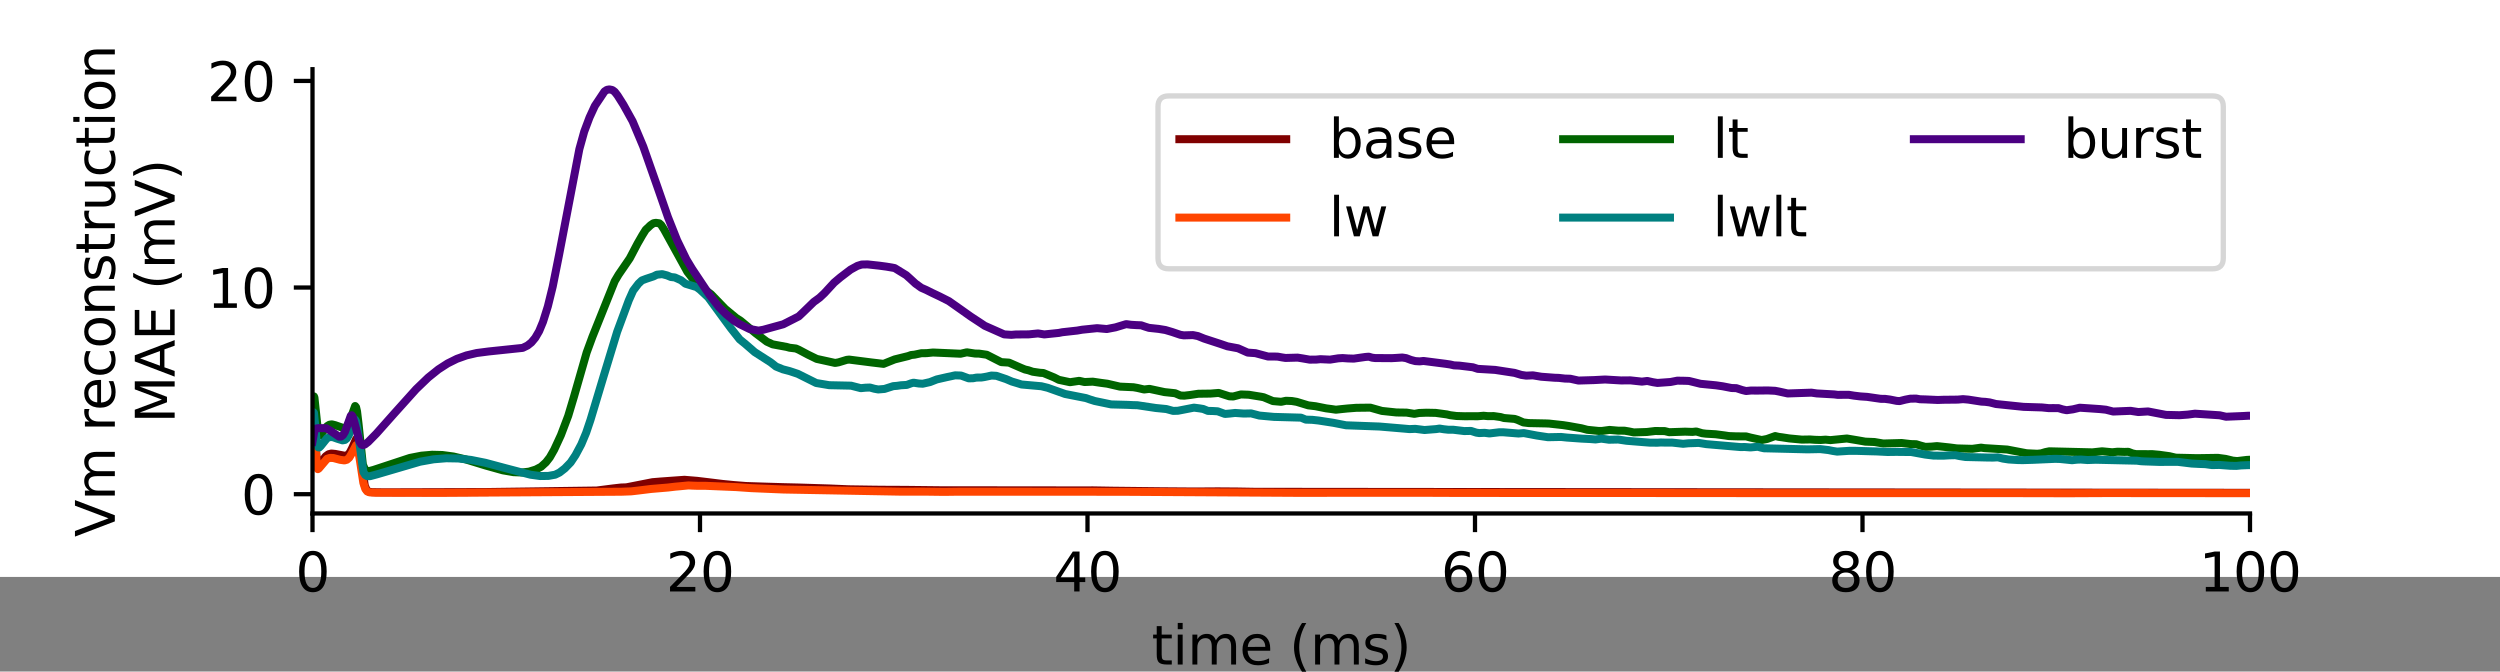 <?xml version="1.0" encoding="UTF-8" standalone="no"?>
<svg
   width="468pt"
   height="125.715pt"
   viewBox="0 0 468 125.715"
   version="1.1"
   id="svg4176"
   sodipodi:docname="figure10.svg"
   inkscape:export-filename="../81d871a8/figure10.tiff"
   inkscape:export-xdpi="300"
   inkscape:export-ydpi="300"
   inkscape:version="1.2.2 (732a01da63, 2022-12-09, custom)"
   xmlns:inkscape="http://www.inkscape.org/namespaces/inkscape"
   xmlns:sodipodi="http://sodipodi.sourceforge.net/DTD/sodipodi-0.dtd"
   xmlns:xlink="http://www.w3.org/1999/xlink"
   xmlns="http://www.w3.org/2000/svg"
   xmlns:svg="http://www.w3.org/2000/svg"
   xmlns:rdf="http://www.w3.org/1999/02/22-rdf-syntax-ns#"
   xmlns:cc="http://creativecommons.org/ns#"
   xmlns:dc="http://purl.org/dc/elements/1.1/">
  <rect x="0" y="0" width="468" height="125.715" fill="#808080" stroke="none"/>
  <sodipodi:namedview
     id="namedview4178"
     pagecolor="#ffffff"
     bordercolor="#000000"
     borderopacity="0.25"
     inkscape:showpageshadow="2"
     inkscape:pageopacity="0.0"
     inkscape:pagecheckerboard="0"
     inkscape:deskcolor="#d1d1d1"
     inkscape:document-units="pt"
     showgrid="false"
     inkscape:zoom="2.099359"
     inkscape:cx="236.73893"
     inkscape:cy="72.64122"
     inkscape:window-width="2486"
     inkscape:window-height="1376"
     inkscape:window-x="74"
     inkscape:window-y="27"
     inkscape:window-maximized="1"
     inkscape:current-layer="svg4176" />
  <defs
     id="defs3824">
    <style
       type="text/css"
       id="style3822">*{stroke-linejoin: round; stroke-linecap: butt}</style>
  </defs>
  <g
     id="figure_1">
    <g
       id="patch_1">
      <path
         d="M 0,108 H 468 V 0 H 0 Z"
         style="fill:#ffffff"
         id="path3826" />
    </g>
    <g
       id="axes_1">
      <g
         id="patch_2">
        <path
           d="M 58.5,96.12 H 421.2 V 12.96 H 58.5 Z"
           style="fill:#ffffff"
           id="path3829" />
      </g>
      <g
         id="matplotlib.axis_1">
        <g
           id="xtick_1">
          <g
             id="line2d_1">
            <defs
               id="defs3833">
              <path
                 id="m5f3315b3ec"
                 d="M 0,0 V 3.5"
                 style="stroke:#000000;stroke-width:0.8" />
            </defs>
            <g
               id="g3837">
              <use
                 xlink:href="#m5f3315b3ec"
                 x="58.5"
                 y="96.12"
                 style="stroke:#000000;stroke-width:0.8"
                 id="use3835" />
            </g>
          </g>
          <g
             id="text_1">
            <!-- 0 -->
            <g
               transform="matrix(0.1,0,0,-0.1,55.319,110.718)"
               id="g3845">
              <defs
                 id="defs3841">
                <path
                   id="DejaVuSans-30"
                   d="m 2034,4250 q -487,0 -733,-480 -245,-479 -245,-1442 0,-959 245,-1439 246,-480 733,-480 491,0 736,480 246,480 246,1439 0,963 -246,1442 -245,480 -736,480 z m 0,500 q 785,0 1199,-621 414,-620 414,-1801 0,-1178 -414,-1799 -414,-620 -1199,-620 -784,0 -1198,620 -414,621 -414,1799 0,1181 414,1801 414,621 1198,621 z"
                   transform="scale(0.016)" />
              </defs>
              <use
                 xlink:href="#DejaVuSans-30"
                 id="use3843" />
            </g>
          </g>
        </g>
        <g
           id="xtick_2">
          <g
             id="line2d_2">
            <g
               id="g3851">
              <use
                 xlink:href="#m5f3315b3ec"
                 x="131.04"
                 y="96.12"
                 style="stroke:#000000;stroke-width:0.8"
                 id="use3849" />
            </g>
          </g>
          <g
             id="text_2">
            <!-- 20 -->
            <g
               transform="matrix(0.1,0,0,-0.1,124.677,110.718)"
               id="g3861">
              <defs
                 id="defs3855">
                <path
                   id="DejaVuSans-32"
                   d="M 1228,531 H 3431 V 0 H 469 v 531 q 359,372 979,998 621,627 780,809 303,340 423,576 121,236 121,464 0,372 -261,606 -261,235 -680,235 -297,0 -627,-103 -329,-103 -704,-313 v 638 q 381,153 712,231 332,78 607,78 725,0 1156,-363 431,-362 431,-968 0,-288 -108,-546 -107,-257 -392,-607 -78,-91 -497,-524 Q 1991,1309 1228,531 Z"
                   transform="scale(0.016)" />
              </defs>
              <use
                 xlink:href="#DejaVuSans-32"
                 id="use3857" />
              <use
                 xlink:href="#DejaVuSans-30"
                 x="63.623"
                 id="use3859" />
            </g>
          </g>
        </g>
        <g
           id="xtick_3">
          <g
             id="line2d_3">
            <g
               id="g3867">
              <use
                 xlink:href="#m5f3315b3ec"
                 x="203.58"
                 y="96.12"
                 style="stroke:#000000;stroke-width:0.8"
                 id="use3865" />
            </g>
          </g>
          <g
             id="text_3">
            <!-- 40 -->
            <g
               transform="matrix(0.1,0,0,-0.1,197.218,110.718)"
               id="g3877">
              <defs
                 id="defs3871">
                <path
                   id="DejaVuSans-34"
                   d="M 2419,4116 825,1625 h 1594 z m -166,550 h 794 V 1625 h 666 V 1100 H 3047 V 0 H 2419 V 1100 H 313 v 609 z"
                   transform="scale(0.016)" />
              </defs>
              <use
                 xlink:href="#DejaVuSans-34"
                 id="use3873" />
              <use
                 xlink:href="#DejaVuSans-30"
                 x="63.623"
                 id="use3875" />
            </g>
          </g>
        </g>
        <g
           id="xtick_4">
          <g
             id="line2d_4">
            <g
               id="g3883">
              <use
                 xlink:href="#m5f3315b3ec"
                 x="276.12"
                 y="96.12"
                 style="stroke:#000000;stroke-width:0.8"
                 id="use3881" />
            </g>
          </g>
          <g
             id="text_4">
            <!-- 60 -->
            <g
               transform="matrix(0.1,0,0,-0.1,269.757,110.718)"
               id="g3893">
              <defs
                 id="defs3887">
                <path
                   id="DejaVuSans-36"
                   d="m 2113,2584 q -425,0 -674,-291 -248,-290 -248,-796 0,-503 248,-796 249,-292 674,-292 425,0 673,292 248,293 248,796 0,506 -248,796 -248,291 -673,291 z m 1253,1979 v -575 q -238,112 -480,171 -242,60 -480,60 -625,0 -955,-422 -329,-422 -376,-1275 184,272 462,417 279,145 613,145 703,0 1111,-427 408,-426 408,-1160 0,-719 -425,-1154 -425,-434 -1131,-434 -810,0 -1238,620 -428,621 -428,1799 0,1106 525,1764 525,658 1409,658 238,0 480,-47 242,-47 505,-140 z"
                   transform="scale(0.016)" />
              </defs>
              <use
                 xlink:href="#DejaVuSans-36"
                 id="use3889" />
              <use
                 xlink:href="#DejaVuSans-30"
                 x="63.623"
                 id="use3891" />
            </g>
          </g>
        </g>
        <g
           id="xtick_5">
          <g
             id="line2d_5">
            <g
               id="g3899">
              <use
                 xlink:href="#m5f3315b3ec"
                 x="348.66"
                 y="96.12"
                 style="stroke:#000000;stroke-width:0.8"
                 id="use3897" />
            </g>
          </g>
          <g
             id="text_5">
            <!-- 80 -->
            <g
               transform="matrix(0.1,0,0,-0.1,342.298,110.718)"
               id="g3909">
              <defs
                 id="defs3903">
                <path
                   id="DejaVuSans-38"
                   d="m 2034,2216 q -450,0 -708,-241 -257,-241 -257,-662 0,-422 257,-663 258,-241 708,-241 450,0 709,242 260,243 260,662 0,421 -258,662 -257,241 -711,241 z m -631,268 q -406,100 -633,378 -226,279 -226,679 0,559 398,884 399,325 1092,325 697,0 1094,-325 397,-325 397,-884 0,-400 -227,-679 -226,-278 -629,-378 456,-106 710,-416 255,-309 255,-755 Q 3634,634 3220,271 2806,-91 2034,-91 1263,-91 848,271 434,634 434,1313 q 0,446 256,755 257,310 713,416 z m -231,997 q 0,-362 226,-565 227,-203 636,-203 407,0 636,203 230,203 230,565 0,363 -230,566 -229,203 -636,203 -409,0 -636,-203 -226,-203 -226,-566 z"
                   transform="scale(0.016)" />
              </defs>
              <use
                 xlink:href="#DejaVuSans-38"
                 id="use3905" />
              <use
                 xlink:href="#DejaVuSans-30"
                 x="63.623"
                 id="use3907" />
            </g>
          </g>
        </g>
        <g
           id="xtick_6">
          <g
             id="line2d_6">
            <g
               id="g3915">
              <use
                 xlink:href="#m5f3315b3ec"
                 x="421.2"
                 y="96.12"
                 style="stroke:#000000;stroke-width:0.8"
                 id="use3913" />
            </g>
          </g>
          <g
             id="text_6">
            <!-- 100 -->
            <g
               transform="matrix(0.1,0,0,-0.1,411.656,110.718)"
               id="g3927">
              <defs
                 id="defs3919">
                <path
                   id="DejaVuSans-31"
                   d="M 794,531 H 1825 V 4091 L 703,3866 v 575 l 1116,225 h 631 V 531 H 3481 V 0 H 794 Z"
                   transform="scale(0.016)" />
              </defs>
              <use
                 xlink:href="#DejaVuSans-31"
                 id="use3921" />
              <use
                 xlink:href="#DejaVuSans-30"
                 x="63.623"
                 id="use3923" />
              <use
                 xlink:href="#DejaVuSans-30"
                 x="127.246"
                 id="use3925" />
            </g>
          </g>
        </g>
        <g
           id="text_7">
          <!-- time (ms) -->
          <g
             transform="matrix(0.1,0,0,-0.1,215.588,124.397)"
             id="g3959">
            <defs
               id="defs3939">
              <path
                 id="DejaVuSans-74"
                 d="M 1172,4494 V 3500 H 2356 V 3053 H 1172 V 1153 q 0,-428 117,-550 117,-122 477,-122 h 590 V 0 H 1766 Q 1100,0 847,248 594,497 594,1153 V 3053 H 172 v 447 h 422 v 994 z"
                 transform="scale(0.016)" />
              <path
                 id="DejaVuSans-69"
                 d="m 603,3500 h 575 V 0 H 603 Z m 0,1363 h 575 V 4134 H 603 Z"
                 transform="scale(0.016)" />
              <path
                 id="DejaVuSans-6d"
                 d="m 3328,2828 q 216,388 516,572 300,184 706,184 547,0 844,-383 297,-382 297,-1088 V 0 h -578 v 2094 q 0,503 -179,746 -178,244 -543,244 -447,0 -707,-297 -259,-296 -259,-809 V 0 h -578 v 2094 q 0,506 -178,748 -178,242 -550,242 -441,0 -701,-298 -259,-298 -259,-808 V 0 H 581 v 3500 h 578 v -544 q 197,322 472,475 275,153 653,153 382,0 649,-194 267,-193 395,-562 z"
                 transform="scale(0.016)" />
              <path
                 id="DejaVuSans-65"
                 d="M 3597,1894 V 1613 H 953 q 38,-594 358,-905 320,-311 892,-311 331,0 642,81 311,81 618,244 V 178 Q 3153,47 2828,-22 2503,-91 2169,-91 1331,-91 842,396 353,884 353,1716 q 0,859 464,1363 464,505 1252,505 706,0 1117,-455 411,-454 411,-1235 z m -575,169 q -6,471 -264,752 -258,282 -683,282 -481,0 -770,-272 -289,-272 -333,-766 z"
                 transform="scale(0.016)" />
              <path
                 id="DejaVuSans-20"
                 transform="scale(0.016)"
                 d="" />
              <path
                 id="DejaVuSans-28"
                 d="m 1984,4856 q -418,-718 -622,-1422 -203,-703 -203,-1425 0,-721 205,-1429 205,-708 620,-1424 h -500 q -468,735 -701,1444 -233,709 -233,1409 0,697 231,1403 232,707 703,1444 z"
                 transform="scale(0.016)" />
              <path
                 id="DejaVuSans-73"
                 d="m 2834,3397 v -544 q -243,125 -506,187 -262,63 -544,63 -428,0 -642,-131 -214,-131 -214,-394 0,-200 153,-314 153,-114 616,-217 l 197,-44 q 612,-131 870,-370 258,-239 258,-667 0,-488 -386,-773 Q 2250,-91 1575,-91 1294,-91 989,-36 684,19 347,128 v 594 q 319,-166 628,-249 309,-82 613,-82 406,0 624,139 219,139 219,392 0,234 -158,359 -157,125 -692,241 l -200,47 q -534,112 -772,345 -237,233 -237,639 0,494 350,762 350,269 994,269 318,0 599,-47 282,-46 519,-140 z"
                 transform="scale(0.016)" />
              <path
                 id="DejaVuSans-29"
                 d="m 513,4856 h 500 q 468,-737 701,-1444 233,-706 233,-1403 0,-700 -233,-1409 -233,-709 -701,-1444 H 513 q 415,716 620,1424 205,708 205,1429 0,722 -205,1425 -205,704 -620,1422 z"
                 transform="scale(0.016)" />
            </defs>
            <use
               xlink:href="#DejaVuSans-74"
               id="use3941" />
            <use
               xlink:href="#DejaVuSans-69"
               x="39.209"
               id="use3943" />
            <use
               xlink:href="#DejaVuSans-6d"
               x="66.992"
               id="use3945" />
            <use
               xlink:href="#DejaVuSans-65"
               x="164.404"
               id="use3947" />
            <use
               xlink:href="#DejaVuSans-20"
               x="225.928"
               id="use3949" />
            <use
               xlink:href="#DejaVuSans-28"
               x="257.715"
               id="use3951" />
            <use
               xlink:href="#DejaVuSans-6d"
               x="296.729"
               id="use3953" />
            <use
               xlink:href="#DejaVuSans-73"
               x="394.141"
               id="use3955" />
            <use
               xlink:href="#DejaVuSans-29"
               x="446.24"
               id="use3957" />
          </g>
        </g>
      </g>
      <g
         id="matplotlib.axis_2">
        <g
           id="ytick_1">
          <g
             id="line2d_7">
            <defs
               id="defs3964">
              <path
                 id="mf946b00592"
                 d="M 0,0 H -3.5"
                 style="stroke:#000000;stroke-width:0.8" />
            </defs>
            <g
               id="g3968">
              <use
                 xlink:href="#mf946b00592"
                 x="58.5"
                 y="92.509"
                 style="stroke:#000000;stroke-width:0.8"
                 id="use3966" />
            </g>
          </g>
          <g
             id="text_8">
            <!-- 0 -->
            <g
               transform="matrix(0.1,0,0,-0.1,45.138,96.309)"
               id="g3973">
              <use
                 xlink:href="#DejaVuSans-30"
                 id="use3971" />
            </g>
          </g>
        </g>
        <g
           id="ytick_2">
          <g
             id="line2d_8">
            <g
               id="g3979">
              <use
                 xlink:href="#mf946b00592"
                 x="58.5"
                 y="53.83"
                 style="stroke:#000000;stroke-width:0.8"
                 id="use3977" />
            </g>
          </g>
          <g
             id="text_9">
            <!-- 10 -->
            <g
               transform="matrix(0.1,0,0,-0.1,38.775,57.629)"
               id="g3986">
              <use
                 xlink:href="#DejaVuSans-31"
                 id="use3982" />
              <use
                 xlink:href="#DejaVuSans-30"
                 x="63.623"
                 id="use3984" />
            </g>
          </g>
        </g>
        <g
           id="ytick_3">
          <g
             id="line2d_9">
            <g
               id="g3992">
              <use
                 xlink:href="#mf946b00592"
                 x="58.5"
                 y="15.15"
                 style="stroke:#000000;stroke-width:0.8"
                 id="use3990" />
            </g>
          </g>
          <g
             id="text_10">
            <!-- 20 -->
            <g
               transform="matrix(0.1,0,0,-0.1,38.775,18.949)"
               id="g3999">
              <use
                 xlink:href="#DejaVuSans-32"
                 id="use3995" />
              <use
                 xlink:href="#DejaVuSans-30"
                 x="63.623"
                 id="use3997" />
            </g>
          </g>
        </g>
        <g
           id="text_11">
          <!-- Vm reconstruction -->
          <g
             transform="matrix(0,-0.1,-0.1,0,21.497,100.532)"
             id="g4045">
            <defs
               id="defs4009">
              <path
                 id="DejaVuSans-56"
                 d="M 1831,0 50,4666 H 709 L 2188,738 3669,4666 h 656 L 2547,0 Z"
                 transform="scale(0.016)" />
              <path
                 id="DejaVuSans-72"
                 d="m 2631,2963 q -97,56 -211,82 -114,27 -251,27 -488,0 -749,-317 -261,-317 -261,-911 V 0 H 581 v 3500 h 578 v -544 q 182,319 472,473 291,155 707,155 59,0 131,-8 72,-7 159,-23 z"
                 transform="scale(0.016)" />
              <path
                 id="DejaVuSans-63"
                 d="m 3122,3366 v -538 q -244,135 -489,202 -245,67 -495,67 -560,0 -870,-355 -309,-354 -309,-995 0,-641 309,-996 310,-354 870,-354 250,0 495,67 245,67 489,202 V 134 Q 2881,22 2623,-34 2366,-91 2075,-91 1284,-91 818,406 353,903 353,1747 q 0,856 470,1346 471,491 1290,491 265,0 518,-55 253,-54 491,-163 z"
                 transform="scale(0.016)" />
              <path
                 id="DejaVuSans-6f"
                 d="m 1959,3097 q -462,0 -731,-361 -269,-361 -269,-989 0,-628 267,-989 268,-361 733,-361 460,0 728,362 269,363 269,988 0,622 -269,986 -268,364 -728,364 z m 0,487 q 750,0 1178,-488 429,-487 429,-1349 Q 3566,888 3137,398 2709,-91 1959,-91 1206,-91 779,398 353,888 353,1747 q 0,862 426,1349 427,488 1180,488 z"
                 transform="scale(0.016)" />
              <path
                 id="DejaVuSans-6e"
                 d="M 3513,2113 V 0 h -575 v 2094 q 0,497 -194,743 -194,247 -581,247 -466,0 -735,-297 -269,-296 -269,-809 V 0 H 581 v 3500 h 578 v -544 q 207,316 486,472 280,156 646,156 603,0 912,-373 310,-373 310,-1098 z"
                 transform="scale(0.016)" />
              <path
                 id="DejaVuSans-75"
                 d="m 544,1381 v 2119 h 575 V 1403 q 0,-497 193,-746 194,-248 582,-248 465,0 735,297 271,297 271,810 v 1984 h 575 V 0 H 2900 V 538 Q 2691,219 2414,64 2138,-91 1772,-91 1169,-91 856,284 544,659 544,1381 Z m 1447,2203 z"
                 transform="scale(0.016)" />
            </defs>
            <use
               xlink:href="#DejaVuSans-56"
               id="use4011" />
            <use
               xlink:href="#DejaVuSans-6d"
               x="68.408"
               id="use4013" />
            <use
               xlink:href="#DejaVuSans-20"
               x="165.82"
               id="use4015" />
            <use
               xlink:href="#DejaVuSans-72"
               x="197.607"
               id="use4017" />
            <use
               xlink:href="#DejaVuSans-65"
               x="236.471"
               id="use4019" />
            <use
               xlink:href="#DejaVuSans-63"
               x="297.994"
               id="use4021" />
            <use
               xlink:href="#DejaVuSans-6f"
               x="352.975"
               id="use4023" />
            <use
               xlink:href="#DejaVuSans-6e"
               x="414.156"
               id="use4025" />
            <use
               xlink:href="#DejaVuSans-73"
               x="477.535"
               id="use4027" />
            <use
               xlink:href="#DejaVuSans-74"
               x="529.635"
               id="use4029" />
            <use
               xlink:href="#DejaVuSans-72"
               x="568.844"
               id="use4031" />
            <use
               xlink:href="#DejaVuSans-75"
               x="609.957"
               id="use4033" />
            <use
               xlink:href="#DejaVuSans-63"
               x="673.336"
               id="use4035" />
            <use
               xlink:href="#DejaVuSans-74"
               x="728.316"
               id="use4037" />
            <use
               xlink:href="#DejaVuSans-69"
               x="767.525"
               id="use4039" />
            <use
               xlink:href="#DejaVuSans-6f"
               x="795.309"
               id="use4041" />
            <use
               xlink:href="#DejaVuSans-6e"
               x="856.49"
               id="use4043" />
          </g>
          <!-- MAE (mV) -->
          <g
             transform="matrix(0,-0.1,-0.1,0,32.695,79.215)"
             id="g4068">
            <defs
               id="defs4050">
              <path
                 id="DejaVuSans-4d"
                 d="m 628,4666 h 941 L 2759,1491 3956,4666 h 941 V 0 H 4281 V 4097 L 3078,897 H 2444 L 1241,4097 V 0 H 628 Z"
                 transform="scale(0.016)" />
              <path
                 id="DejaVuSans-41"
                 d="M 2188,4044 1331,1722 h 1716 z m -357,622 h 716 L 4325,0 H 3669 L 3244,1197 H 1141 L 716,0 H 50 Z"
                 transform="scale(0.016)" />
              <path
                 id="DejaVuSans-45"
                 d="M 628,4666 H 3578 V 4134 H 1259 V 2753 H 3481 V 2222 H 1259 V 531 H 3634 V 0 H 628 Z"
                 transform="scale(0.016)" />
            </defs>
            <use
               xlink:href="#DejaVuSans-4d"
               id="use4052" />
            <use
               xlink:href="#DejaVuSans-41"
               x="86.279"
               id="use4054" />
            <use
               xlink:href="#DejaVuSans-45"
               x="154.688"
               id="use4056" />
            <use
               xlink:href="#DejaVuSans-20"
               x="217.871"
               id="use4058" />
            <use
               xlink:href="#DejaVuSans-28"
               x="249.658"
               id="use4060" />
            <use
               xlink:href="#DejaVuSans-6d"
               x="288.672"
               id="use4062" />
            <use
               xlink:href="#DejaVuSans-56"
               x="386.084"
               id="use4064" />
            <use
               xlink:href="#DejaVuSans-29"
               x="454.492"
               id="use4066" />
          </g>
        </g>
      </g>
      <g
         id="line2d_10">
        <path
           d="m 58.5,77.04 0.091,-0.737 0.091,0.048 0.181,2.491 0.453,7.873 0.181,0.521 0.181,-0.041 0.453,-0.639 0.816,-1.119 0.544,-0.396 0.544,-0.139 0.725,0.073 1.904,0.365 0.453,-0.206 0.363,-0.4 0.453,-0.884 0.725,-1.646 0.181,9.44e-4 0.181,0.404 0.272,1.468 0.997,6.83 0.363,0.832 0.363,0.291 0.635,0.11 2.358,0.031 19.042,-0.058 20.674,-0.288 3.083,-0.395 1.451,-0.165 0.997,-0.034 4.896,-0.963 1.541,-0.128 4.443,-0.321 2.358,0.195 2.086,0.251 2.72,0.335 2.086,0.206 2.267,0.177 3.899,0.124 2.992,0.088 2.992,0.07 5.803,0.181 3.536,0.15 4.806,0.073 1.904,0.017 3.899,0.018 6.347,0.07 25.842,0.029 2.992,-0.005 3.808,0.064 8.886,0.102 6.347,0.046 4.262,-0.028 3.718,0.027 3.174,0.055 L 421.2,92.252 v 0"
           clip-path="url(#pb543b0dd3b)"
           style="fill:none;stroke:#800000;stroke-width:1.5;stroke-linecap:square"
           id="path4072" />
      </g>
      <g
         id="line2d_11">
        <path
           d="m 58.5,77.416 0.091,-0.592 0.091,0.175 0.181,2.619 0.453,7.765 0.181,0.443 0.181,-0.111 1.541,-1.82 0.544,-0.178 0.635,0.024 1.269,0.337 0.816,0.112 0.453,-0.127 0.453,-0.399 0.453,-0.774 0.816,-1.538 0.181,0.143 0.181,0.54 0.363,2.208 0.635,4.145 0.363,1.136 0.363,0.477 0.453,0.172 1.179,0.065 12.06,0.027 33.912,-0.215 1.813,-0.068 1.269,-0.146 2.448,-0.302 3.174,-0.269 1.36,-0.161 1.088,-0.098 1.36,-0.134 0.816,0.041 0.997,0.033 1.269,-0.008 5.894,0.248 2.811,0.196 6.075,0.257 21.762,0.399 4.534,-0.004 3.718,0.048 2.63,-0.036 25.208,0.003 1.179,0.014 4.262,-0.002 2.448,0.015 29.832,0.182 14.689,-0.003 9.521,-0.005 6.166,0.025 3.718,-0.005 7.526,0.021 19.404,-0.002 29.107,0.024 5.713,0.005 9.884,-0.008 7.798,0.007 6.075,2.1e-5 4.896,-5.42e-4 6.71,-0.009 13.692,0.03 7.163,-0.035 26.84,0.024 v 0"
           clip-path="url(#pb543b0dd3b)"
           style="fill:none;stroke:#ff4500;stroke-width:1.5;stroke-linecap:square"
           id="path4075" />
      </g>
      <g
         id="line2d_12">
        <path
           d="m 58.5,78.571 0.272,-4.362 0.091,0.218 0.725,6.874 0.181,0.244 0.181,-0.047 0.363,-0.468 0.907,-1.244 0.453,-0.284 0.453,-0.065 0.635,0.159 1.632,0.569 0.363,-0.16 0.363,-0.441 0.363,-0.806 0.997,-2.75 0.181,0.225 0.181,0.782 0.272,2.262 0.816,7.699 0.363,0.822 0.363,0.331 0.453,0.057 0.816,-0.217 6.801,-2.245 2.176,-0.424 1.995,-0.171 1.904,0.047 2.086,0.281 2.267,0.536 3.718,1.143 3.264,0.912 1.995,0.342 1.541,0.062 1.36,-0.158 1.269,-0.393 0.997,-0.523 0.907,-0.824 0.725,-0.93 0.816,-1.434 1.269,-2.745 1.36,-3.594 1.088,-3.632 2.358,-8.213 1.088,-2.964 4.171,-10.404 0.725,-1.222 2.086,-3.045 1.451,-2.762 0.907,-1.58 0.635,-1.015 0.907,-0.856 0.544,-0.37 0.453,-0.074 0.635,0.088 0.363,0.318 0.544,0.859 4.352,7.906 1.541,1.976 0.544,0.47 2.358,1.76 2.63,2.721 2.086,1.726 0.816,0.521 1.632,1.352 1.179,0.972 2.086,1.579 1.088,0.499 2.63,0.486 0.544,0.151 1.179,0.141 0.544,0.236 1.723,0.915 1.632,0.797 3.446,0.757 0.635,-0.112 1.541,-0.467 0.453,-0.05 4.262,0.545 2.176,0.258 1.36,-0.548 0.725,-0.289 2.539,-0.626 0.544,-0.197 0.635,-0.065 1.269,-0.27 0.997,-0.014 1.179,-0.12 3.083,0.133 2.086,0.097 1.179,-0.267 1.541,0.232 0.725,0.011 1.451,0.21 2.72,1.384 1.451,0.093 2.267,0.99 0.725,0.296 0.635,0.145 0.816,0.274 1.36,0.198 0.635,0.041 1.995,0.823 0.907,0.456 2.086,0.443 1.723,-0.257 0.997,0.224 1.541,-0.069 1.541,0.227 1.179,0.154 2.358,0.546 2.539,0.117 0.725,0.128 1.269,0.294 0.997,-0.117 2.811,0.603 1.995,0.211 0.997,0.427 0.725,0.031 1.088,-0.126 1.541,-0.233 2.267,-0.03 1.541,-0.126 1.995,0.637 0.725,0.031 1.451,-0.382 1.451,0.054 2.358,0.381 0.453,0.092 1.723,0.715 1.541,0.135 0.907,-0.193 1.088,0.045 0.907,0.152 2.176,0.662 1.36,0.163 1.995,0.4 0.907,0.116 0.907,0.134 1.088,-0.119 1.088,-0.11 1.632,-0.126 2.63,-0.032 2.176,0.616 2.72,0.288 1.904,0.028 1.451,0.23 0.907,-0.162 1.36,-0.052 1.723,0.035 2.086,0.283 0.635,0.149 1.179,0.151 1.541,0.045 0.997,-0.006 1.451,0.004 1.088,-0.09 0.816,0.076 1.088,-0.013 1.269,0.18 0.635,0.181 1.995,0.166 0.544,0.18 1.088,0.479 0.997,0.122 3.174,0.066 0.635,0.025 2.63,0.292 1.088,0.167 2.358,0.424 1.088,0.285 2.176,0.22 0.635,-0.014 1.36,-0.183 1.632,0.14 1.179,0.006 0.816,0.138 0.907,0.184 2.448,-0.082 1.541,-0.184 1.813,0.019 0.816,0.205 2.992,-0.1 1.36,0.047 0.725,-0.08 1.088,0.323 0.725,0.09 1.813,0.104 1.723,0.226 0.725,0.113 1.451,0.055 1.813,0.011 0.816,0.215 2.086,0.459 0.997,-0.191 1.541,-0.55 0.635,0.148 0.635,0.084 1.36,0.21 2.358,0.224 1.541,-0.028 0.907,0.065 1.088,0.032 0.907,-0.062 0.907,0.086 3.083,-0.302 1.995,0.332 1.451,0.255 1.723,0.071 1.632,0.28 3.446,-0.095 1.723,0.201 0.997,0.025 0.816,0.253 0.907,0.245 1.179,-0.05 0.997,-0.096 2.448,0.264 1.269,0.168 2.902,0.08 1.632,-0.222 0.635,0.089 4.262,0.267 3.627,0.694 1.088,0.051 0.907,0.041 0.725,-0.069 0.816,-0.244 0.725,-0.145 8.07,0.196 1.813,-0.196 1.904,0.18 0.997,-0.104 1.269,0.041 0.725,-0.024 0.816,0.313 0.635,0.126 2.267,0.008 0.816,-0.004 1.269,0.113 0.635,0.09 1.269,0.175 1.179,0.279 3.99,0.093 3.899,-0.059 1.451,0.195 1.36,0.33 0.816,0.075 1.813,-0.217 0.544,-0.027 v 0"
           clip-path="url(#pb543b0dd3b)"
           style="fill:none;stroke:#006400;stroke-width:1.5;stroke-linecap:square"
           id="path4078" />
      </g>
      <g
         id="line2d_13">
        <path
           d="m 58.5,78.736 0.181,-1.568 0.091,0.11 0.181,1.821 0.363,3.866 0.272,0.775 0.181,0.026 0.272,-0.267 1.179,-1.467 0.544,-0.223 0.544,0.026 0.907,0.321 0.907,0.28 0.453,-0.079 0.363,-0.297 0.363,-0.599 0.453,-1.223 0.544,-1.541 0.181,-0.135 0.181,0.287 0.272,1.417 1.088,8.077 0.363,0.588 0.363,0.206 0.544,-9.37e-4 1.269,-0.337 8.07,-2.367 2.539,-0.452 2.358,-0.194 2.267,0.04 2.358,0.265 2.72,0.542 3.718,0.996 4.715,1.235 1.813,0.248 1.541,-0.021 1.269,-0.229 0.816,-0.399 0.997,-0.774 1.088,-1.121 0.907,-1.356 1.088,-2.038 0.907,-2.164 0.816,-2.421 2.448,-8.143 2.539,-8.336 2.176,-5.879 0.816,-1.827 0.997,-1.306 0.635,-0.598 0.816,-0.309 1.36,-0.451 0.635,-0.316 0.997,-0.105 0.907,0.236 0.725,0.303 0.725,0.078 1.179,0.533 0.816,0.641 2.086,0.633 0.635,0.477 1.541,1.437 3.083,4.219 1.179,1.6 1.632,2.057 1.088,0.887 1.723,1.494 2.992,1.917 0.997,0.785 1.269,0.518 1.269,0.332 1.541,0.513 3.446,1.718 2.448,0.411 4.08,0.088 1.813,0.467 0.907,-0.089 0.816,-0.029 0.816,0.227 0.725,0.135 1.179,-0.097 1.632,-0.523 0.725,-0.059 0.725,-0.107 1.088,-0.064 0.816,-0.298 0.453,-0.118 0.997,0.152 0.725,0.041 1.36,-0.308 1.269,-0.497 1.904,-0.435 1.541,-0.331 1.088,0.039 1.451,0.527 0.816,-0.023 0.635,-0.123 0.907,-0.012 0.544,-0.083 1.36,-0.285 0.907,0.049 1.813,0.61 1.088,0.462 1.088,0.326 0.725,0.226 3.718,0.33 1.179,0.289 3.264,1.159 3.899,0.768 0.725,0.254 0.907,0.288 3.083,0.642 3.083,0.083 0.997,0.048 0.816,0.02 3.446,0.517 1.995,0.198 1.269,0.349 0.907,-0.028 2.992,-0.583 0.544,0.07 0.544,0.073 0.635,0.106 0.907,0.368 0.816,0.009 0.997,0.06 1.36,0.494 0.907,-0.075 0.997,-0.111 1.632,0.115 1.36,-0.03 0.816,0.21 0.725,0.194 2.72,0.249 5.078,0.142 0.907,0.373 1.179,0.033 1.179,0.128 2.811,0.435 2.358,0.462 6.257,0.231 4.534,0.383 1.088,0.099 1.088,-0.048 1.723,0.219 1.36,-0.108 0.816,-0.064 0.635,-0.098 0.816,0.129 0.816,0.088 0.907,-4.5e-4 2.086,0.251 1.269,-0.025 0.997,0.322 0.544,0.08 0.997,-0.045 0.907,0.114 1.813,-0.215 0.725,-0.008 2.902,0.237 0.997,-0.082 2.448,0.461 0.816,0.125 1.269,0.19 2.448,-0.049 1.088,0.115 2.811,0.2 1.632,0.08 0.907,0.073 1.088,-0.15 0.725,0.098 0.725,0.104 1.723,-0.037 1.541,0.23 3.264,0.266 1.179,0.092 1.36,0.004 0.635,-0.041 0.997,0.027 1.088,-0.01 2.086,0.23 0.997,-0.099 1.269,-0.041 0.635,-0.028 1.451,0.232 6.438,0.551 0.725,-0.018 1.088,0.083 1.36,-0.128 0.635,0.169 0.544,0.119 2.086,0.049 6.075,0.15 2.358,-0.049 1.541,0.181 0.816,0.163 0.816,0.125 2.267,-0.145 1.269,0.002 2.72,0.082 1.088,0.027 2.086,0.106 1.632,-0.022 2.267,0.024 0.544,0.005 2.63,0.479 1.541,0.188 1.813,0.019 1.088,-0.065 1.179,-0.027 0.816,0.169 1.088,0.168 4.171,0.1 0.997,0.008 0.907,-0.045 0.907,0.232 1.088,0.168 1.723,0.106 0.907,0.018 1.904,-0.057 4.171,-0.186 0.907,0.026 2.267,0.231 0.907,-0.102 0.725,-0.027 1.269,0.096 1.541,-0.054 5.622,0.13 2.086,0.045 0.725,0.097 0.635,0.036 2.811,0.097 1.632,-0.009 1.904,0.003 2.539,0.312 1.451,0.074 1.088,0.037 1.269,0.175 1.36,-0.026 2.086,0.159 1.088,0.021 0.907,-0.091 1.36,-0.055 0.272,-0.002 v 0"
           clip-path="url(#pb543b0dd3b)"
           style="fill:none;stroke:#008080;stroke-width:1.5;stroke-linecap:square"
           id="path4081" />
      </g>
      <g
         id="line2d_14">
        <path
           d="m 58.5,82.685 0.363,-2.061 0.363,-0.414 0.453,-0.068 1.36,0.019 0.635,0.362 1.813,1.222 0.363,-0.024 0.363,-0.271 0.363,-0.6 0.453,-1.238 0.635,-1.772 0.181,-0.104 0.181,0.23 0.272,0.919 0.997,3.779 0.363,0.566 0.272,0.102 0.363,-0.11 0.635,-0.489 1.541,-1.57 3.264,-3.674 4.171,-4.639 2.267,-2.178 1.904,-1.526 1.723,-1.112 1.723,-0.856 1.813,-0.648 1.904,-0.445 2.267,-0.295 6.347,-0.667 0.907,-0.441 0.725,-0.578 0.725,-0.871 0.725,-1.243 0.725,-1.749 0.907,-2.898 0.907,-3.688 1.179,-5.892 3.808,-19.848 0.907,-3.268 0.997,-2.661 0.997,-2.159 1.814,-2.72 0.453,-0.292 0.453,-0.078 0.544,0.109 0.453,0.331 0.544,0.7 1.088,1.723 1.723,3.099 1.995,4.741 2.72,7.744 1.904,5.477 1.723,4.342 1.723,3.544 1.088,1.801 3.264,4.895 1.723,2.218 1.36,1.357 1.451,1.198 1.088,0.67 1.813,0.887 1.723,0.32 0.907,-0.165 3.718,-1.023 2.902,-1.475 0.907,-0.859 1.904,-1.848 1.088,-0.792 0.907,-0.851 1.813,-1.968 1.179,-0.993 1.904,-1.448 1.269,-0.696 0.816,-0.257 1.088,-0.024 2.176,0.236 1.36,0.183 1.541,0.266 2.176,1.337 0.816,0.738 0.907,0.836 1.088,0.781 0.907,0.398 1.088,0.543 1.451,0.688 1.723,0.87 2.358,1.661 1.723,1.221 1.904,1.248 0.725,0.485 3.627,1.609 1.36,0.091 0.816,-0.07 1.179,-0.012 1.269,-0.011 1.723,-0.174 1.179,0.187 2.72,-0.283 0.635,-0.128 2.811,-0.313 0.907,-0.159 2.811,-0.29 1.813,0.162 1.632,-0.315 1.995,-0.603 0.907,0.124 0.997,0.061 0.907,0.036 0.725,0.249 0.725,0.228 1.813,0.195 1.269,0.208 1.269,0.375 1.541,0.524 0.635,0.101 1.723,-0.05 0.907,0.181 1.179,0.475 3.083,1.007 1.269,0.435 1.995,0.374 1.813,0.806 1.451,0.105 2.358,0.633 1.088,-0.006 0.725,0.025 0.816,0.147 0.635,0.097 2.267,-0.062 0.907,0.143 1.36,0.238 1.269,-0.016 0.725,-0.072 1.813,0.083 1.541,-0.244 0.816,-0.048 0.997,0.071 1.088,0.033 2.176,-0.31 0.635,-0.052 0.635,0.187 0.544,0.067 3.083,0.023 0.725,-0.038 1.269,-0.083 0.725,0.11 0.907,0.344 0.816,0.216 0.816,0.052 0.725,-0.075 4.08,0.522 0.907,0.135 0.725,0.167 0.997,0.046 2.539,0.311 0.907,0.296 1.723,0.101 1.541,0.095 3.627,0.557 1.269,0.38 0.907,0.135 1.269,-0.053 1.541,0.256 2.539,0.194 0.725,0.021 1.179,0.131 0.997,0.03 1.541,0.342 2.902,-0.087 2.086,-0.111 2.992,0.178 1.723,-0.017 2.176,0.236 0.997,-0.124 1.088,0.24 0.816,0.131 2.448,-0.176 1.269,-0.249 1.36,0.022 0.816,0.03 0.997,0.242 1.179,0.294 2.902,0.283 1.269,0.186 1.632,0.319 0.907,0.028 1.088,0.355 0.725,0.18 0.907,-0.089 1.179,0.007 1.995,-0.024 1.36,0.065 0.725,0.139 1.632,0.36 4.443,-0.149 0.997,0.143 3.264,0.185 0.635,0.081 2.086,-0.012 0.997,0.162 1.179,0.142 1.269,0.085 2.539,0.366 0.816,0.011 0.907,0.121 1.269,0.254 0.544,0.04 1.088,-0.276 0.907,-0.174 1.088,-0.023 0.725,0.128 0.997,0.028 2.358,0.106 0.997,-0.038 2.72,-0.029 0.997,-0.088 0.997,0.086 2.448,0.379 0.725,0.04 0.816,0.106 1.179,0.299 5.168,0.534 3.446,0.109 1.269,0.131 0.725,-0.007 1.088,0.004 0.816,0.248 0.725,0.144 1.179,-0.166 1.269,-0.303 1.995,0.132 1.813,0.126 1.088,0.113 1.36,0.346 3.264,-0.133 1.451,0.226 1.813,-0.112 3.355,0.644 2.539,0.061 1.541,-0.112 1.36,-0.175 4.624,0.302 1.179,0.27 3.083,-0.127 0.997,-0.055 0.363,-0.007 v 0"
           clip-path="url(#pb543b0dd3b)"
           style="fill:none;stroke:#4b0082;stroke-width:1.5;stroke-linecap:square"
           id="path4084" />
      </g>
      <g
         id="patch_3">
        <path
           d="M 58.5,96.12 V 12.96"
           style="fill:none;stroke:#000000;stroke-width:0.8;stroke-linecap:square;stroke-linejoin:miter"
           id="path4087" />
      </g>
      <g
         id="patch_4">
        <path
           d="M 58.5,96.12 H 421.2"
           style="fill:none;stroke:#000000;stroke-width:0.8;stroke-linecap:square;stroke-linejoin:miter"
           id="path4090" />
      </g>
      <g
         id="legend_1">
        <g
           id="patch_5">
          <path
             d="M 218.78,50.316 H 414.2 q 2,0 2,-2 V 19.96 q 0,-2 -2,-2 H 218.78 q -2,0 -2,2 v 28.356 q 0,2 2,2 z"
             style="opacity:0.8;fill:#ffffff;stroke:#cccccc;stroke-linejoin:miter"
             id="path4093" />
        </g>
        <g
           id="line2d_15">
          <path
             d="m 220.78,26.058 h 10 10"
             style="fill:none;stroke:#800000;stroke-width:1.5;stroke-linecap:square"
             id="path4096" />
        </g>
        <g
           id="text_12">
          <!-- base -->
          <g
             transform="matrix(0.1,0,0,-0.1,248.78,29.558)"
             id="g4111">
            <defs
               id="defs4101">
              <path
                 id="DejaVuSans-62"
                 d="m 3116,1747 q 0,634 -261,995 -261,361 -717,361 -457,0 -718,-361 -261,-361 -261,-995 0,-634 261,-995 261,-361 718,-361 456,0 717,361 261,361 261,995 z M 1159,2969 q 182,312 458,463 277,152 661,152 638,0 1036,-506 399,-506 399,-1331 Q 3713,922 3314,415 2916,-91 2278,-91 1894,-91 1617,61 1341,213 1159,525 V 0 H 581 v 4863 h 578 z"
                 transform="scale(0.016)" />
              <path
                 id="DejaVuSans-61"
                 d="m 2194,1759 q -697,0 -966,-159 -269,-159 -269,-544 0,-306 202,-486 202,-179 548,-179 479,0 768,339 289,339 289,901 v 128 z m 1147,238 V 0 H 2766 V 531 Q 2569,213 2275,61 1981,-91 1556,-91 q -537,0 -855,302 -317,302 -317,808 0,590 395,890 396,300 1180,300 h 807 v 57 q 0,397 -261,614 -261,217 -733,217 -300,0 -585,-72 -284,-72 -546,-216 v 532 q 315,122 612,182 297,61 578,61 760,0 1135,-394 375,-393 375,-1193 z"
                 transform="scale(0.016)" />
            </defs>
            <use
               xlink:href="#DejaVuSans-62"
               id="use4103" />
            <use
               xlink:href="#DejaVuSans-61"
               x="63.477"
               id="use4105" />
            <use
               xlink:href="#DejaVuSans-73"
               x="124.756"
               id="use4107" />
            <use
               xlink:href="#DejaVuSans-65"
               x="176.855"
               id="use4109" />
          </g>
        </g>
        <g
           id="line2d_16">
          <path
             d="m 220.78,40.737 h 10 10"
             style="fill:none;stroke:#ff4500;stroke-width:1.5;stroke-linecap:square"
             id="path4114" />
        </g>
        <g
           id="text_13">
          <!-- lw -->
          <g
             transform="matrix(0.1,0,0,-0.1,248.78,44.237)"
             id="g4125">
            <defs
               id="defs4119">
              <path
                 id="DejaVuSans-6c"
                 d="m 603,4863 h 575 V 0 H 603 Z"
                 transform="scale(0.016)" />
              <path
                 id="DejaVuSans-77"
                 d="m 269,3500 h 575 l 719,-2731 715,2731 h 678 l 719,-2731 716,2731 h 575 L 4050,0 H 3372 L 2619,2869 1863,0 h -679 z"
                 transform="scale(0.016)" />
            </defs>
            <use
               xlink:href="#DejaVuSans-6c"
               id="use4121" />
            <use
               xlink:href="#DejaVuSans-77"
               x="27.783"
               id="use4123" />
          </g>
        </g>
        <g
           id="line2d_17">
          <path
             d="m 292.619,26.058 h 10 10"
             style="fill:none;stroke:#006400;stroke-width:1.5;stroke-linecap:square"
             id="path4128" />
        </g>
        <g
           id="text_14">
          <!-- lt -->
          <g
             transform="matrix(0.1,0,0,-0.1,320.619,29.558)"
             id="g4135">
            <use
               xlink:href="#DejaVuSans-6c"
               id="use4131" />
            <use
               xlink:href="#DejaVuSans-74"
               x="27.783"
               id="use4133" />
          </g>
        </g>
        <g
           id="line2d_18">
          <path
             d="m 292.619,40.737 h 10 10"
             style="fill:none;stroke:#008080;stroke-width:1.5;stroke-linecap:square"
             id="path4138" />
        </g>
        <g
           id="text_15">
          <!-- lwlt -->
          <g
             transform="matrix(0.1,0,0,-0.1,320.619,44.237)"
             id="g4149">
            <use
               xlink:href="#DejaVuSans-6c"
               id="use4141" />
            <use
               xlink:href="#DejaVuSans-77"
               x="27.783"
               id="use4143" />
            <use
               xlink:href="#DejaVuSans-6c"
               x="109.57"
               id="use4145" />
            <use
               xlink:href="#DejaVuSans-74"
               x="137.354"
               id="use4147" />
          </g>
        </g>
        <g
           id="line2d_19">
          <path
             d="m 358.273,26.058 h 10 10"
             style="fill:none;stroke:#4b0082;stroke-width:1.5;stroke-linecap:square"
             id="path4152" />
        </g>
        <g
           id="text_16">
          <!-- burst -->
          <g
             transform="matrix(0.1,0,0,-0.1,386.273,29.558)"
             id="g4165">
            <use
               xlink:href="#DejaVuSans-62"
               id="use4155" />
            <use
               xlink:href="#DejaVuSans-75"
               x="63.477"
               id="use4157" />
            <use
               xlink:href="#DejaVuSans-72"
               x="126.855"
               id="use4159" />
            <use
               xlink:href="#DejaVuSans-73"
               x="167.969"
               id="use4161" />
            <use
               xlink:href="#DejaVuSans-74"
               x="220.068"
               id="use4163" />
          </g>
        </g>
      </g>
    </g>
  </g>
  <defs
     id="defs4174">
    <clipPath
       id="pb543b0dd3b">
      <rect
         x="58.5"
         y="12.96"
         width="362.7"
         height="83.16"
         id="rect4171" />
    </clipPath>
  </defs>
</svg>
